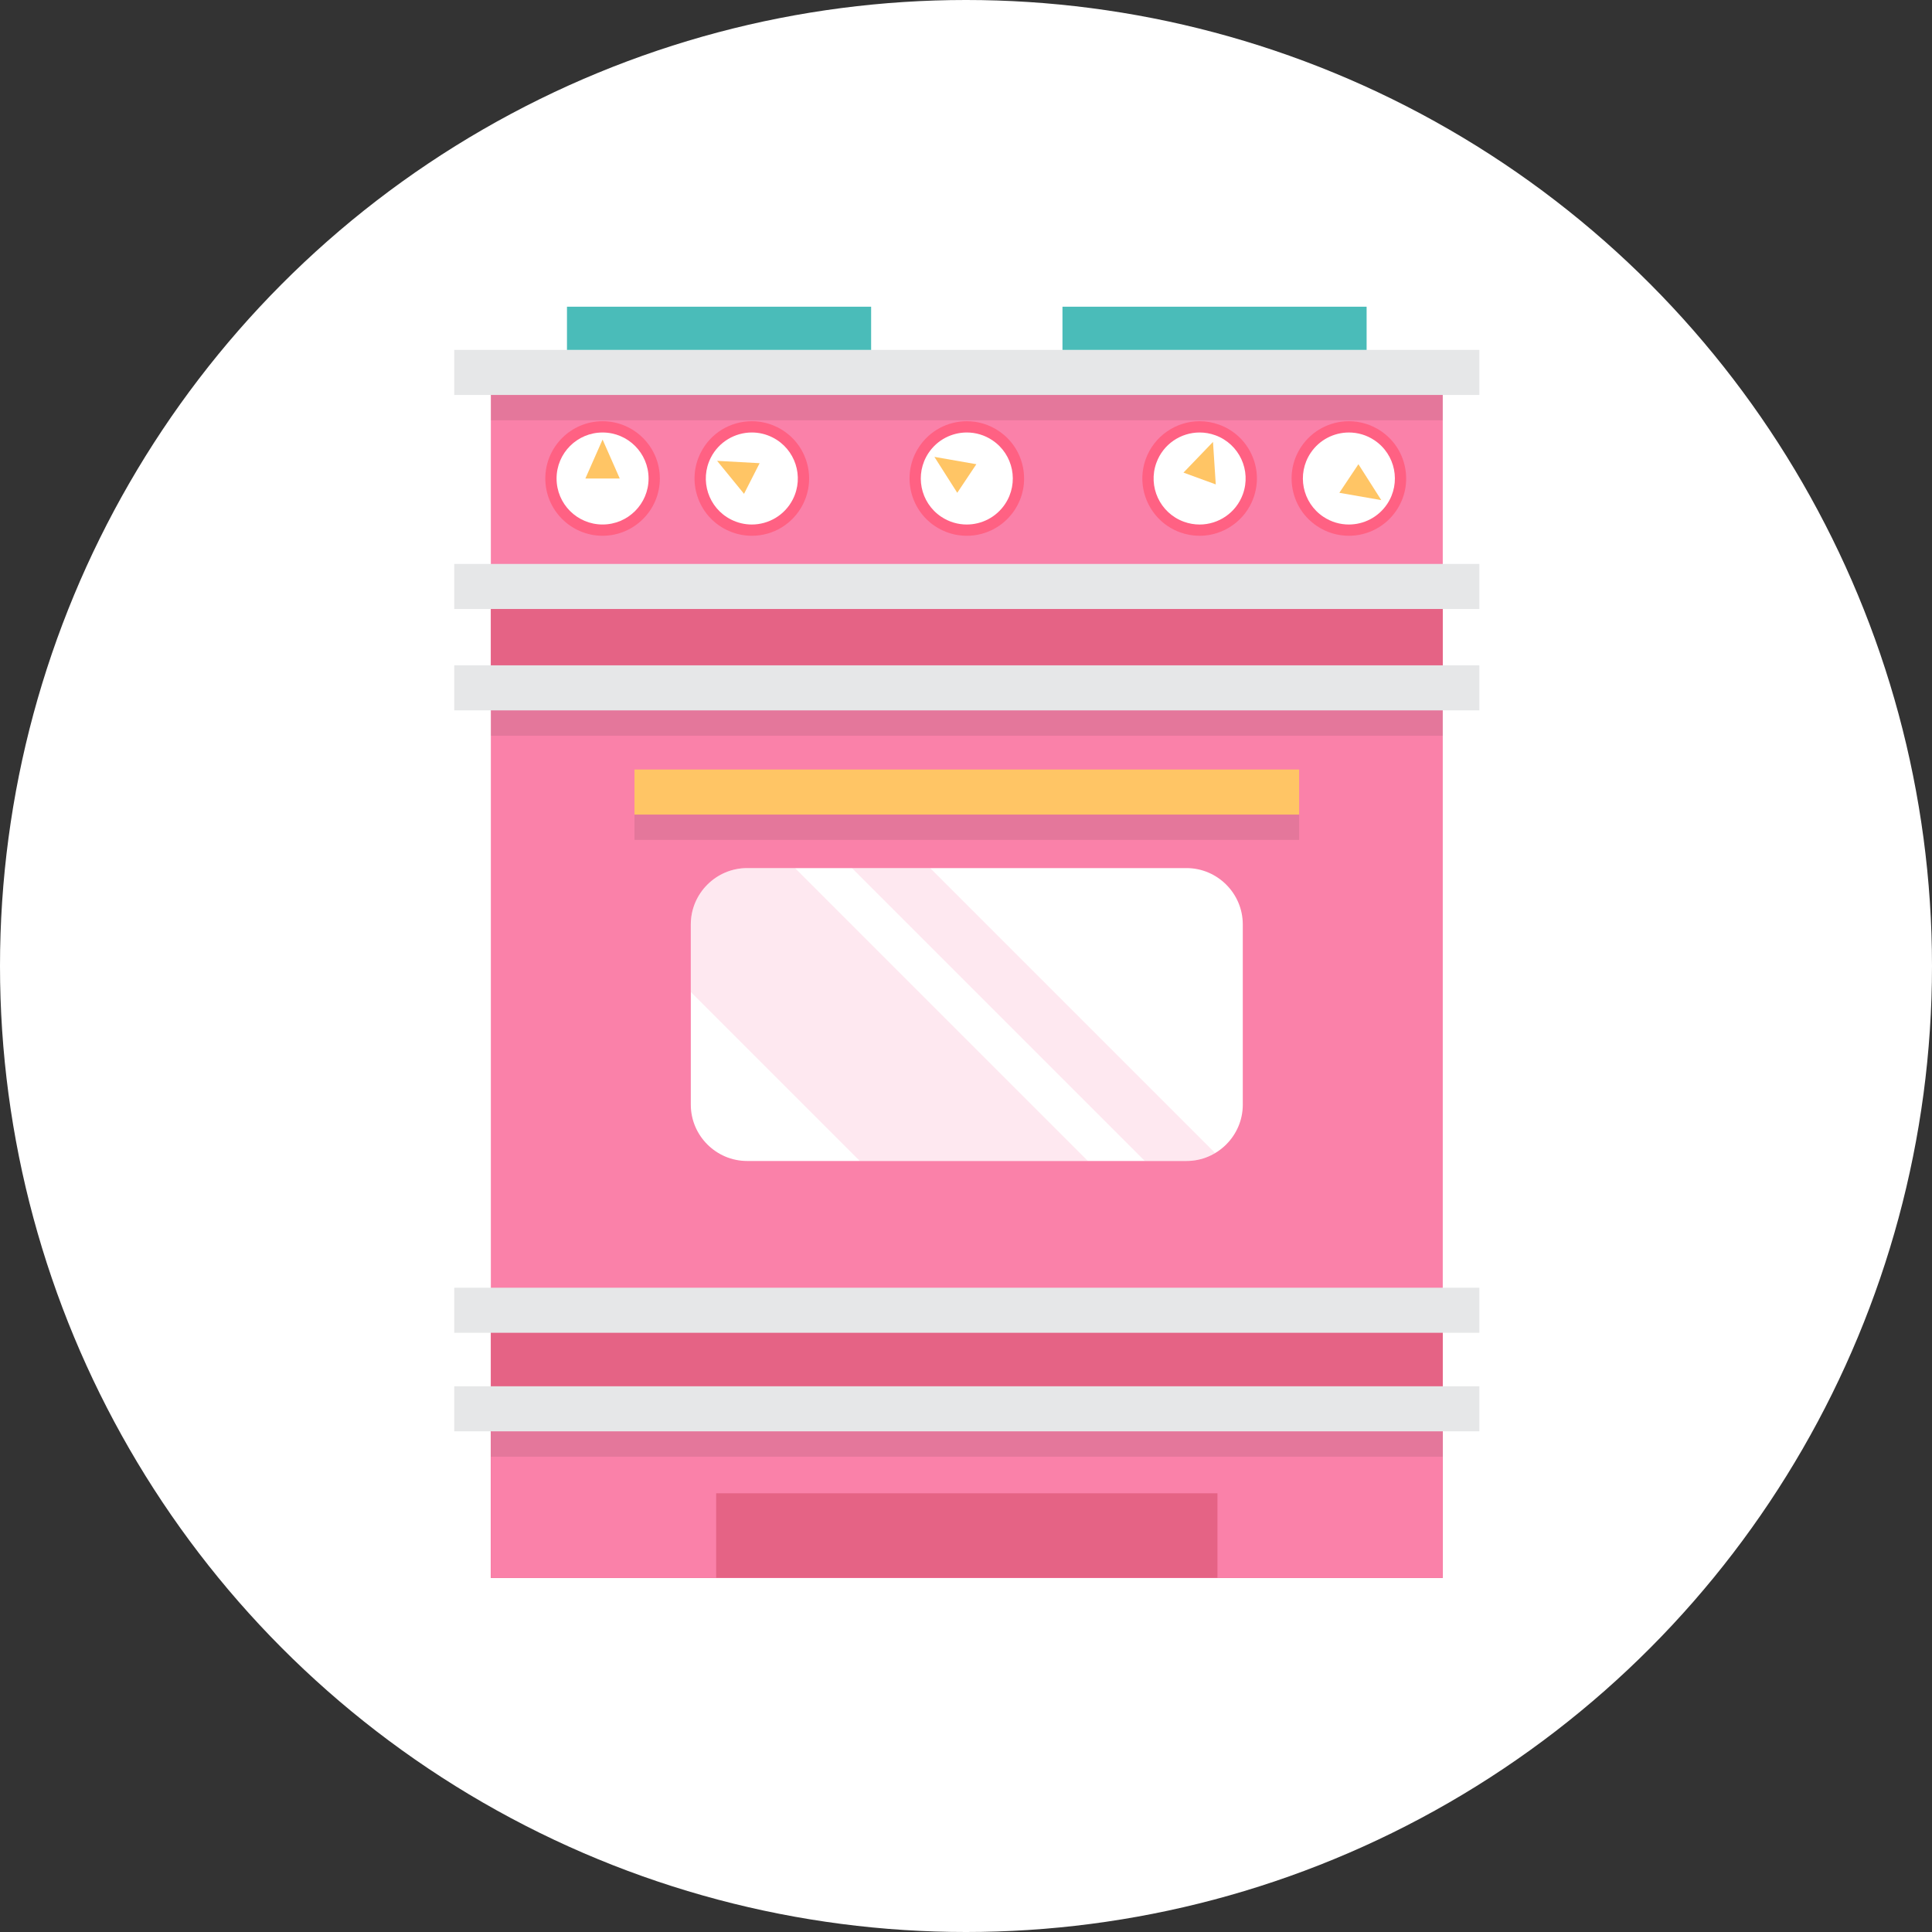 <?xml version="1.0" encoding="utf-8"?>
<!-- Generator: Adobe Illustrator 15.0.0, SVG Export Plug-In  -->
<!DOCTYPE svg PUBLIC "-//W3C//DTD SVG 1.1//EN" "http://www.w3.org/Graphics/SVG/1.1/DTD/svg11.dtd">
<svg version="1.1"
	 xmlns="http://www.w3.org/2000/svg" xmlns:xlink="http://www.w3.org/1999/xlink" xmlns:a="http://ns.adobe.com/AdobeSVGViewerExtensions/3.0/"
	 x="0px" y="0px" width="200px" height="200px" viewBox="0 0 200 200" overflow="visible" enable-background="new 0 0 200 200"
	 xml:space="preserve">
<rect x="0" y="0" width="200" height="200" fill="#333333" stroke="none"/>
<defs>
</defs>
<circle fill="#FFFFFF" cx="100" cy="100" r="100"/>
<rect x="50.813" y="38.553" fill="#FA81A9" width="98.54" height="124.779"/>
<rect x="50.813" y="60.71" fill="#E56385" width="98.54" height="10.496"/>
<rect x="50.813" y="135.636" fill="#E56385" width="98.54" height="27.696"/>
<rect x="50.813" y="145.839" fill="#FA81A9" width="98.54" height="17.493"/>
<rect x="74.136" y="154.586" fill="#E56385" width="51.894" height="8.746"/>
<rect x="47.023" y="143.507" fill="#E6E7E8" width="106.12" height="4.664"/>
<rect x="47.023" y="133.304" fill="#E6E7E8" width="106.12" height="4.664"/>
<rect x="47.023" y="68.874" fill="#E6E7E8" width="106.12" height="4.664"/>
<rect x="47.023" y="58.378" fill="#E6E7E8" width="106.12" height="4.664"/>
<rect x="47.023" y="36.221" fill="#E6E7E8" width="106.12" height="4.665"/>
<rect x="65.681" y="79.66" fill="#FFC565" width="68.804" height="4.665"/>
<path fill="#FFFFFF" d="M128.654,114.354c0,3.207-2.624,5.831-5.831,5.831H77.343c-3.207,0-5.831-2.624-5.831-5.831V95.695
	c0-3.207,2.624-5.831,5.831-5.831h45.479c3.207,0,5.831,2.624,5.831,5.831V114.354z"/>
<path opacity="0.2" fill="#FA8DB8" d="M89.004,120.185h23.615l-30.32-30.32h-4.956c-3.207,0-5.831,2.624-5.831,5.831v6.997
	L89.004,120.185z"/>
<path opacity="0.2" fill="#FA8DB8" d="M96.293,89.864H88.19l30.32,30.32h4.313c1.083,0,2.095-0.305,2.966-0.824L96.293,89.864z"/>
<g>
	<path fill="#FFFFFF" d="M62.378,54.879c-2.947,0-5.345-2.397-5.345-5.344c0-2.947,2.398-5.346,5.345-5.346s5.345,2.398,5.345,5.346
		C67.723,52.481,65.325,54.879,62.378,54.879z"/>
	<path fill="#FF6183" d="M62.378,44.772c2.63,0,4.762,2.133,4.762,4.763s-2.132,4.761-4.762,4.761c-2.63,0-4.762-2.131-4.762-4.761
		S59.748,44.772,62.378,44.772 M62.378,43.606c-3.269,0-5.928,2.659-5.928,5.929c0,3.268,2.659,5.927,5.928,5.927
		c3.269,0,5.928-2.659,5.928-5.927C68.306,46.266,65.646,43.606,62.378,43.606L62.378,43.606z"/>
</g>
<polygon fill="#FFC565" points="60.598,49.535 62.378,45.501 64.157,49.535 "/>
<g>
	<path fill="#FFFFFF" d="M77.826,54.881c-0.846,0-1.66-0.195-2.419-0.582c-1.273-0.646-2.217-1.75-2.66-3.108
		c-0.442-1.357-0.33-2.806,0.317-4.079c0.918-1.803,2.745-2.923,4.769-2.923c0.846,0,1.66,0.196,2.418,0.582
		c1.272,0.646,2.217,1.75,2.66,3.108c0.442,1.357,0.329,2.806-0.318,4.079C81.677,53.761,79.85,54.881,77.826,54.881z"/>
	<path fill="#FF6183" d="M77.833,44.771c0.726,0,1.462,0.167,2.154,0.519c2.344,1.191,3.278,4.059,2.086,6.403
		c-0.84,1.652-2.513,2.604-4.248,2.604c-0.726,0-1.463-0.167-2.155-0.519c-2.345-1.191-3.278-4.059-2.086-6.403
		C74.425,45.724,76.098,44.771,77.833,44.771 M77.834,43.605L77.834,43.605c-2.245,0-4.271,1.242-5.289,3.241
		c-0.718,1.413-0.843,3.019-0.353,4.524c0.49,1.506,1.538,2.73,2.95,3.447c0.83,0.423,1.757,0.646,2.683,0.646
		c2.245,0,4.271-1.242,5.288-3.242c0.718-1.411,0.843-3.019,0.353-4.523c-0.491-1.506-1.538-2.73-2.95-3.448
		C79.687,43.828,78.759,43.605,77.834,43.605L77.834,43.605z"/>
</g>
<polygon fill="#FFC565" points="77.022,51.121 74.234,47.706 78.636,47.949 "/>
<g>
	<path fill="#FFFFFF" d="M100.078,54.881c-1.056,0-2.081-0.312-2.963-0.899c-2.45-1.637-3.113-4.963-1.477-7.414
		c0.994-1.489,2.657-2.379,4.449-2.379c1.057,0,2.082,0.312,2.963,0.9c1.188,0.793,1.996,2,2.275,3.4s-0.004,2.825-0.796,4.013
		C103.535,53.991,101.871,54.881,100.078,54.881z"/>
	<path fill="#FF6183" d="M100.087,44.771c0.909,0,1.827,0.26,2.64,0.803c2.188,1.46,2.777,4.417,1.317,6.604
		c-0.918,1.375-2.428,2.119-3.966,2.119c-0.909,0-1.827-0.26-2.64-0.802c-2.187-1.461-2.776-4.417-1.316-6.605
		C97.04,45.516,98.549,44.771,100.087,44.771 M100.087,43.605L100.087,43.605c-1.987,0-3.832,0.986-4.934,2.638
		c-1.814,2.719-1.079,6.407,1.638,8.223c0.979,0.653,2.116,0.998,3.288,0.998c1.988,0,3.833-0.986,4.936-2.638
		c0.879-1.317,1.193-2.897,0.883-4.451c-0.31-1.553-1.206-2.892-2.523-3.771C102.396,43.951,101.259,43.605,100.087,43.605
		L100.087,43.605z"/>
</g>
<polygon fill="#FFC565" points="99.095,51.015 96.729,47.295 101.071,48.056 "/>
<g>
	<path fill="#FFFFFF" d="M124.183,54.881c-0.625,0-1.243-0.109-1.835-0.326c-2.768-1.013-4.197-4.088-3.185-6.855
		c0.769-2.101,2.787-3.512,5.021-3.512c0.625,0,1.243,0.109,1.835,0.326c1.341,0.49,2.411,1.474,3.012,2.769
		c0.602,1.296,0.663,2.747,0.172,4.088C128.436,53.47,126.418,54.881,124.183,54.881z"/>
	<path fill="#FF6183" d="M124.185,44.771c0.543,0,1.095,0.094,1.635,0.291c2.47,0.903,3.741,3.639,2.837,6.108
		c-0.706,1.93-2.53,3.128-4.473,3.128c-0.543,0-1.095-0.094-1.635-0.291c-2.47-0.903-3.741-3.637-2.837-6.107
		C120.417,45.969,122.242,44.771,124.185,44.771 M124.185,43.604L124.185,43.604c-2.479,0-4.717,1.565-5.569,3.895
		c-1.123,3.069,0.462,6.48,3.532,7.603c0.657,0.24,1.341,0.362,2.035,0.362c2.479,0,4.717-1.564,5.568-3.894
		c0.544-1.486,0.477-3.097-0.191-4.533c-0.667-1.437-1.854-2.527-3.341-3.07C125.563,43.727,124.878,43.604,124.185,43.604
		L124.185,43.604z"/>
</g>
<polygon fill="#FFC565" points="122.513,48.924 125.569,45.747 125.855,50.146 "/>
<g>
	<path fill="#FFFFFF" d="M139.631,54.881c-1.056,0-2.08-0.312-2.961-0.899c-1.188-0.793-1.996-2-2.276-3.4
		c-0.28-1.399,0.002-2.824,0.795-4.012c0.994-1.49,2.657-2.38,4.45-2.38c1.057,0,2.081,0.311,2.963,0.899
		c1.187,0.792,1.995,2,2.275,3.399c0.279,1.4-0.003,2.825-0.795,4.012C143.088,53.99,141.424,54.881,139.631,54.881z"/>
	<path fill="#FF6183" d="M139.639,44.772c0.909,0,1.827,0.259,2.64,0.802c2.187,1.459,2.778,4.416,1.319,6.603
		c-0.918,1.376-2.428,2.12-3.966,2.12c-0.908,0-1.826-0.259-2.638-0.801c-2.188-1.46-2.779-4.416-1.32-6.604
		C136.591,45.517,138.101,44.772,139.639,44.772 M139.639,43.605L139.639,43.605c-1.988,0-3.833,0.987-4.936,2.641
		c-0.878,1.316-1.192,2.896-0.881,4.449c0.31,1.553,1.207,2.892,2.524,3.771c0.978,0.652,2.113,0.997,3.285,0.997
		c1.988,0,3.834-0.987,4.937-2.64c0.878-1.316,1.191-2.897,0.881-4.45c-0.311-1.553-1.207-2.892-2.523-3.771
		C141.947,43.951,140.811,43.605,139.639,43.605L139.639,43.605z"/>
</g>
<polygon fill="#FFC565" points="140.623,48.056 142.99,51.772 138.648,51.015 "/>
<rect x="65.681" y="84.325" opacity="0.1" fill="#231F20" width="68.804" height="2.624"/>
<rect x="50.813" y="73.538" opacity="0.1" fill="#231F20" width="98.54" height="2.624"/>
<rect x="50.813" y="40.886" opacity="0.1" fill="#231F20" width="98.54" height="2.624"/>
<rect x="50.813" y="148.171" opacity="0.1" fill="#231F20" width="98.54" height="2.625"/>
<rect x="58.693" y="31.751" fill="#4ABCB9" width="31.486" height="4.47"/>
<rect x="109.986" y="31.751" fill="#4ABCB9" width="31.486" height="4.47"/>
</svg>
